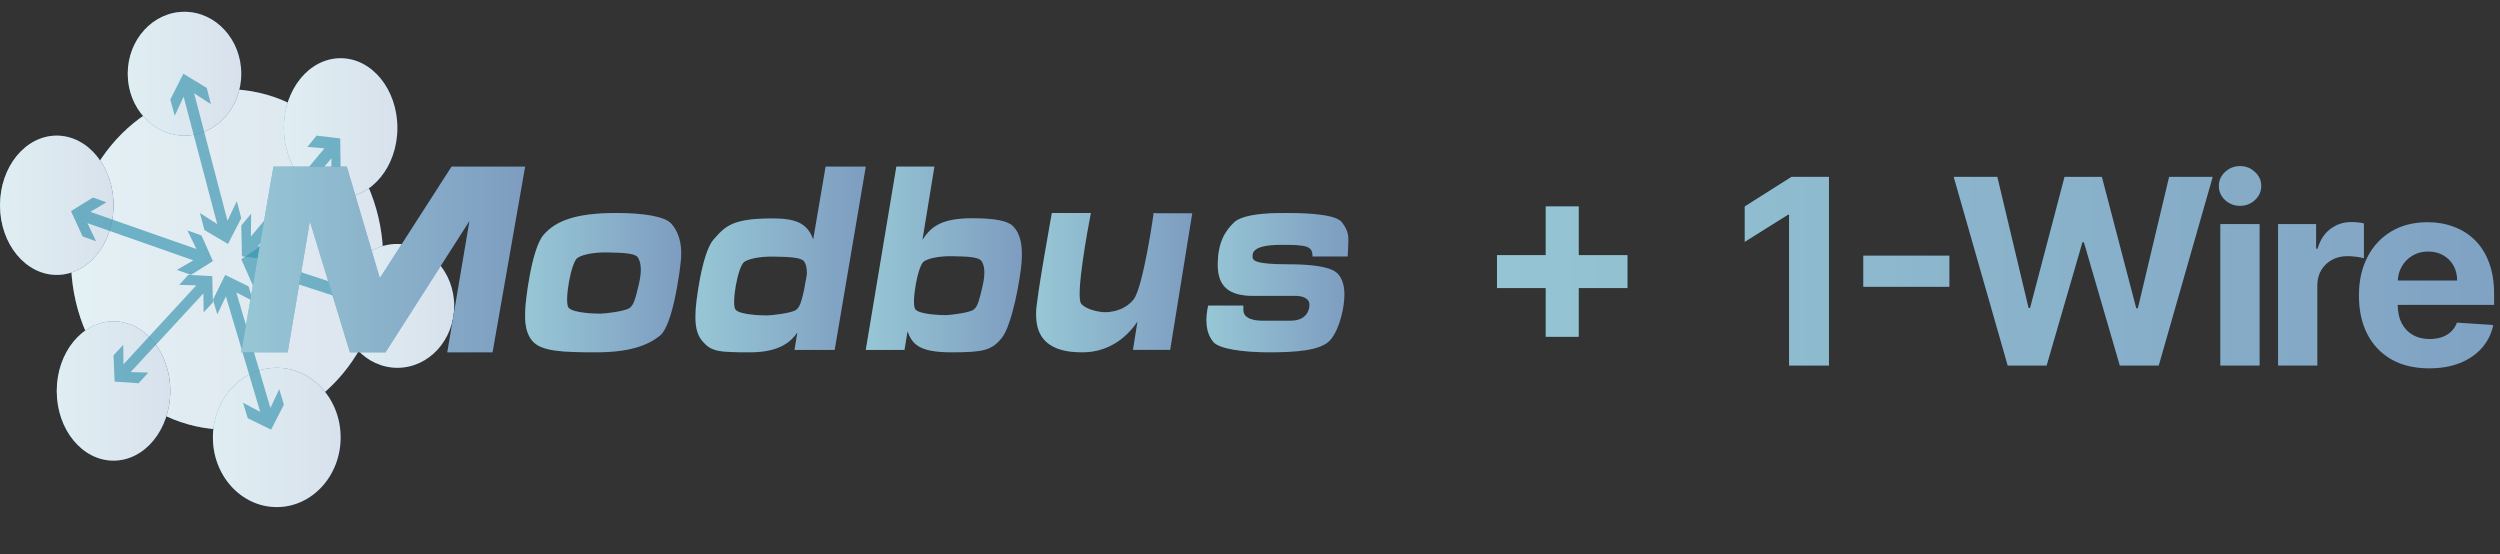 <svg width="212" height="47" viewBox="0 0 212 47" fill="none" xmlns="http://www.w3.org/2000/svg">
<rect x="0" y="0" width="212" height="47" fill="#333333" stroke="none"/>
<path d="M32.499 22C32.499 14.028 26.576 7.562 19.259 7.562C11.942 7.562 6.02 14.028 6.02 22C6.02 29.972 11.942 36.438 19.259 36.438C26.576 36.416 32.499 29.972 32.499 22Z" fill="url(#paint0_linear_3040_5699)"/>
<path d="M32.499 22C32.499 14.028 26.576 7.562 19.259 7.562C11.942 7.562 6.02 14.028 6.02 22C6.02 29.972 11.942 36.438 19.259 36.438C26.576 36.416 32.499 29.972 32.499 22Z" fill="white" fill-opacity="0.86"/>
<path d="M20.461 6.25C20.461 9.14 18.315 11.5 15.646 11.5C12.997 11.5 10.832 9.16 10.832 6.25C10.832 3.36 12.978 1 15.646 1C18.296 1 20.461 3.36 20.461 6.25Z" fill="url(#paint1_linear_3040_5699)"/>
<path d="M20.461 6.25C20.461 9.14 18.315 11.5 15.646 11.5C12.997 11.5 10.832 9.16 10.832 6.25C10.832 3.36 12.978 1 15.646 1C18.296 1 20.461 3.36 20.461 6.25Z" fill="white" fill-opacity="0.84"/>
<path d="M33.699 10.844C33.699 14.095 31.553 16.75 28.885 16.75C26.235 16.75 24.07 14.117 24.07 10.844C24.07 7.593 26.216 4.938 28.885 4.938C31.553 4.938 33.699 7.593 33.699 10.844Z" fill="url(#paint2_linear_3040_5699)"/>
<path d="M33.699 10.844C33.699 14.095 31.553 16.75 28.885 16.75C26.235 16.75 24.07 14.117 24.07 10.844C24.07 7.593 26.216 4.938 28.885 4.938C31.553 4.938 33.699 7.593 33.699 10.844Z" fill="white" fill-opacity="0.84"/>
<path d="M38.516 25.938C38.516 28.827 36.37 31.188 33.701 31.188C31.051 31.188 28.887 28.847 28.887 25.938C28.887 23.048 31.033 20.688 33.701 20.688C36.37 20.708 38.516 23.048 38.516 25.938Z" fill="url(#paint3_linear_3040_5699)"/>
<path d="M38.516 25.938C38.516 28.827 36.37 31.188 33.701 31.188C31.051 31.188 28.887 28.847 28.887 25.938C28.887 23.048 31.033 20.688 33.701 20.688C36.37 20.708 38.516 23.048 38.516 25.938Z" fill="white" fill-opacity="0.84"/>
<path d="M28.887 37.094C28.887 40.344 26.473 43 23.471 43C20.49 43 18.055 40.367 18.055 37.094C18.055 33.843 20.469 31.188 23.471 31.188C26.452 31.188 28.887 33.82 28.887 37.094Z" fill="url(#paint4_linear_3040_5699)"/>
<path d="M28.887 37.094C28.887 40.344 26.473 43 23.471 43C20.49 43 18.055 40.367 18.055 37.094C18.055 33.843 20.469 31.188 23.471 31.188C26.452 31.188 28.887 33.82 28.887 37.094Z" fill="white" fill-opacity="0.84"/>
<path d="M14.441 33.156C14.441 36.407 12.295 39.062 9.627 39.062C6.977 39.062 4.812 36.43 4.812 33.156C4.812 29.905 6.958 27.25 9.627 27.25C12.277 27.25 14.441 29.905 14.441 33.156Z" fill="url(#paint5_linear_3040_5699)"/>
<path d="M14.441 33.156C14.441 36.407 12.295 39.062 9.627 39.062C6.977 39.062 4.812 36.43 4.812 33.156C4.812 29.905 6.958 27.25 9.627 27.25C12.277 27.25 14.441 29.905 14.441 33.156Z" fill="white" fill-opacity="0.84"/>
<path d="M9.629 17.406C9.629 20.657 7.483 23.312 4.814 23.312C2.165 23.312 0 20.68 0 17.406C0 14.155 2.146 11.5 4.814 11.5C7.464 11.5 9.629 14.155 9.629 17.406Z" fill="url(#paint6_linear_3040_5699)"/>
<path d="M9.629 17.406C9.629 20.657 7.483 23.312 4.814 23.312C2.165 23.312 0 20.68 0 17.406C0 14.155 2.146 11.5 4.814 11.5C7.464 11.5 9.629 14.155 9.629 17.406Z" fill="white" fill-opacity="0.84"/>
<path d="M20.459 18.5L20.083 17.056L19.291 18.719L16.461 7.912L17.886 8.831L17.53 7.453L15.55 6.25L14.441 8.438L14.818 9.816L15.57 8.197L18.42 19.003L16.956 18.062L17.332 19.506L19.331 20.688L20.459 18.5Z" fill="#3793AE" fill-opacity="0.65"/>
<path d="M22.539 22L23.356 21.017L21.871 20.873L28.107 13.418V15.288L28.886 14.353L28.849 11.74L26.845 11.5L26.065 12.459L27.513 12.579L21.277 20.058L21.296 18.116L20.461 19.123L20.517 21.736L22.539 22Z" fill="#3793AE" fill-opacity="0.65"/>
<path d="M11.754 32.5L12.578 31.595L11.076 31.555L17.248 24.881L17.267 26.489L18.054 25.645L17.999 23.413L15.966 23.312L15.197 24.157L16.644 24.197L10.471 30.892L10.453 29.243L9.629 30.128L9.72 32.359L11.754 32.5Z" fill="#3793AE" fill-opacity="0.65"/>
<path d="M17.087 19.967L15.894 19.541L16.658 21.118L7.659 17.965L9.019 17.155L7.883 16.75L6.02 17.901L7.007 20.053L8.144 20.457L7.417 18.923L16.397 22.077L15 22.886L16.192 23.312L18.055 22.141L17.087 19.967Z" fill="#3793AE" fill-opacity="0.67"/>
<path d="M24.073 34.309L23.679 33.001L22.932 34.597L20.041 24.798L21.457 25.53L21.083 24.288L19.097 23.312L18.055 25.419L18.428 26.66L19.156 25.131L22.067 34.93L20.611 34.154L21.005 35.462L22.991 36.438L24.073 34.309Z" fill="#3793AE" fill-opacity="0.65"/>
<path d="M31.554 23.662L30.351 23.253L31.093 24.911L22.106 21.959L23.47 21.051L22.347 20.688L20.461 21.982L21.444 24.207L22.567 24.593L21.845 22.981L30.832 25.91L29.428 26.841L30.631 27.25L32.497 25.91L31.554 23.662Z" fill="#3793AE" fill-opacity="0.65"/>
<path d="M20.461 29.875L23.187 14.125H29.406L32.209 23.593L38.294 14.125H44.533L41.769 29.875H37.929L39.811 18.736L32.689 29.875H29.675L26.277 18.759L24.396 29.875H20.461Z" fill="url(#paint7_linear_3040_5699)"/>
<path d="M20.461 29.875L23.187 14.125H29.406L32.209 23.593L38.294 14.125H44.533L41.769 29.875H37.929L39.811 18.736L32.689 29.875H29.675L26.277 18.759L24.396 29.875H20.461Z" fill="white" fill-opacity="0.48"/>
<path d="M56.939 18.978C56.395 18.337 54.491 18.062 52.277 18.062C48.819 18.062 47.109 18.726 46.079 19.94C45.05 21.153 44.544 25.732 44.544 26.235C44.544 26.716 44.389 28.021 45.147 28.913C45.904 29.806 47.731 29.875 50.548 29.875C53.365 29.875 54.919 29.303 55.968 28.456C57.017 27.631 57.639 23.259 57.755 21.908C57.852 20.535 57.483 19.596 56.939 18.978ZM54.181 24.083C53.889 25.297 53.773 25.8 53.423 26.098C53.073 26.395 51.286 26.601 50.897 26.601C50.509 26.601 48.605 26.556 48.216 26.098C47.828 25.64 48.41 22.229 48.974 21.863C49.537 21.496 50.703 21.382 51.538 21.405C52.821 21.428 53.792 21.474 54.064 21.794C54.336 22.16 54.472 22.87 54.181 24.083Z" fill="url(#paint8_linear_3040_5699)"/>
<path d="M56.939 18.978C56.395 18.337 54.491 18.062 52.277 18.062C48.819 18.062 47.109 18.726 46.079 19.94C45.05 21.153 44.544 25.732 44.544 26.235C44.544 26.716 44.389 28.021 45.147 28.913C45.904 29.806 47.731 29.875 50.548 29.875C53.365 29.875 54.919 29.303 55.968 28.456C57.017 27.631 57.639 23.259 57.755 21.908C57.852 20.535 57.483 19.596 56.939 18.978ZM54.181 24.083C53.889 25.297 53.773 25.8 53.423 26.098C53.073 26.395 51.286 26.601 50.897 26.601C50.509 26.601 48.605 26.556 48.216 26.098C47.828 25.64 48.41 22.229 48.974 21.863C49.537 21.496 50.703 21.382 51.538 21.405C52.821 21.428 53.792 21.474 54.064 21.794C54.336 22.16 54.472 22.87 54.181 24.083Z" fill="white" fill-opacity="0.48"/>
<path d="M70.013 14.125L68.96 20.306C68.463 18.942 67.525 18.524 65.516 18.524C62.109 18.524 61.516 19.162 60.501 20.328C59.487 21.494 58.989 25.893 58.989 26.377C58.989 26.839 58.836 28.093 59.583 28.951C60.329 29.809 60.922 29.875 63.621 29.875C66.224 29.875 67.162 28.863 67.621 28.181L67.372 29.677H70.779L73.42 14.125H70.013ZM67.525 26.267C67.181 26.553 65.42 26.751 65.018 26.751C64.616 26.751 62.76 26.707 62.377 26.267C61.994 25.828 62.568 22.55 63.123 22.198C63.678 21.846 64.827 21.736 65.65 21.758C66.913 21.78 67.87 21.824 68.157 22.132C68.329 22.33 68.444 22.704 68.425 23.254L68.195 24.552C67.965 25.564 67.85 26.003 67.525 26.267Z" fill="url(#paint9_linear_3040_5699)"/>
<path d="M70.013 14.125L68.96 20.306C68.463 18.942 67.525 18.524 65.516 18.524C62.109 18.524 61.516 19.162 60.501 20.328C59.487 21.494 58.989 25.893 58.989 26.377C58.989 26.839 58.836 28.093 59.583 28.951C60.329 29.809 60.922 29.875 63.621 29.875C66.224 29.875 67.162 28.863 67.621 28.181L67.372 29.677H70.779L73.42 14.125H70.013ZM67.525 26.267C67.181 26.553 65.42 26.751 65.018 26.751C64.616 26.751 62.76 26.707 62.377 26.267C61.994 25.828 62.568 22.55 63.123 22.198C63.678 21.846 64.827 21.736 65.65 21.758C66.913 21.78 67.87 21.824 68.157 22.132C68.329 22.33 68.444 22.704 68.425 23.254L68.195 24.552C67.965 25.564 67.85 26.003 67.525 26.267Z" fill="white" fill-opacity="0.48"/>
<path d="M85.891 19.169C85.484 18.751 84.446 18.509 82.481 18.509C80.016 18.509 78.997 19.103 78.218 20.359L79.238 14.125H76.013L73.418 29.677H76.698L76.958 28.091C77.347 29.17 77.94 29.875 80.665 29.875C83.352 29.875 84.075 29.721 84.927 28.686C85.836 27.606 86.54 23.531 86.633 22.209C86.725 20.91 86.577 19.852 85.891 19.169ZM83.315 24.302C83.037 25.469 82.926 25.954 82.592 26.24C82.259 26.527 80.553 26.725 80.183 26.725C79.812 26.725 77.996 26.681 77.625 26.24C77.254 25.8 77.811 22.518 78.348 22.165C78.885 21.813 79.998 21.703 80.794 21.725C82.018 21.747 82.944 21.791 83.204 22.099C83.482 22.452 83.593 23.134 83.315 24.302Z" fill="url(#paint10_linear_3040_5699)"/>
<path d="M85.891 19.169C85.484 18.751 84.446 18.509 82.481 18.509C80.016 18.509 78.997 19.103 78.218 20.359L79.238 14.125H76.013L73.418 29.677H76.698L76.958 28.091C77.347 29.17 77.94 29.875 80.665 29.875C83.352 29.875 84.075 29.721 84.927 28.686C85.836 27.606 86.54 23.531 86.633 22.209C86.725 20.91 86.577 19.852 85.891 19.169ZM83.315 24.302C83.037 25.469 82.926 25.954 82.592 26.24C82.259 26.527 80.553 26.725 80.183 26.725C79.812 26.725 77.996 26.681 77.625 26.24C77.254 25.8 77.811 22.518 78.348 22.165C78.885 21.813 79.998 21.703 80.794 21.725C82.018 21.747 82.944 21.791 83.204 22.099C83.482 22.452 83.593 23.134 83.315 24.302Z" fill="white" fill-opacity="0.48"/>
<path d="M97.97 18.062H97.836C97.836 18.062 96.938 24.419 96.117 25.413C95.295 26.407 94.091 26.477 93.671 26.477C93.27 26.477 92.105 26.269 91.684 25.76C91.168 25.113 92.296 19.126 92.506 18.062H89.201C89.201 18.062 87.863 25.39 87.863 26.523C87.863 27.425 87.94 29.089 90.003 29.667C90.481 29.806 91.054 29.875 91.761 29.875C92.315 29.875 92.831 29.806 93.289 29.667C94.894 29.205 95.906 28.095 96.46 27.263L96.078 29.667H99.231L101.103 18.086H97.97V18.062Z" fill="url(#paint11_linear_3040_5699)"/>
<path d="M97.97 18.062H97.836C97.836 18.062 96.938 24.419 96.117 25.413C95.295 26.407 94.091 26.477 93.671 26.477C93.27 26.477 92.105 26.269 91.684 25.76C91.168 25.113 92.296 19.126 92.506 18.062H89.201C89.201 18.062 87.863 25.39 87.863 26.523C87.863 27.425 87.94 29.089 90.003 29.667C90.481 29.806 91.054 29.875 91.761 29.875C92.315 29.875 92.831 29.806 93.289 29.667C94.894 29.205 95.906 28.095 96.46 27.263L96.078 29.667H99.231L101.103 18.086H97.97V18.062Z" fill="white" fill-opacity="0.48"/>
<path d="M111.303 21.749H114.284C114.284 21.749 114.339 20.856 114.339 20.49C114.339 20.101 114.395 19.597 113.765 18.819C113.136 18.041 109.729 18.064 109.155 18.064C108.581 18.064 105.489 17.995 104.619 18.888C103.878 19.62 103.267 20.582 103.267 22.459C103.267 24.358 104.286 25.091 106.304 25.091H109.914C110.414 25.091 111.044 25.274 111.044 25.846C111.044 26.419 110.692 27.197 109.433 27.197H107.044C106.471 27.197 105.434 27.082 105.434 26.281V25.915H102.453C102.453 25.915 102.305 26.556 102.305 27.105C102.305 27.655 102.379 28.364 102.879 28.982C103.379 29.6 105.471 29.875 107.618 29.875C109.766 29.875 112.081 29.761 112.858 28.776C113.654 27.792 114.006 25.961 114.006 24.999C114.006 24.038 113.747 23.58 113.488 23.26C113.247 22.962 112.506 22.413 109.229 22.413C106.304 22.413 106.211 22.07 106.211 21.726C106.211 21.451 106.248 20.765 108.563 20.765C110.877 20.742 111.303 20.879 111.303 21.749Z" fill="url(#paint12_linear_3040_5699)"/>
<path d="M111.303 21.749H114.284C114.284 21.749 114.339 20.856 114.339 20.49C114.339 20.101 114.395 19.597 113.765 18.819C113.136 18.041 109.729 18.064 109.155 18.064C108.581 18.064 105.489 17.995 104.619 18.888C103.878 19.62 103.267 20.582 103.267 22.459C103.267 24.358 104.286 25.091 106.304 25.091H109.914C110.414 25.091 111.044 25.274 111.044 25.846C111.044 26.419 110.692 27.197 109.433 27.197H107.044C106.471 27.197 105.434 27.082 105.434 26.281V25.915H102.453C102.453 25.915 102.305 26.556 102.305 27.105C102.305 27.655 102.379 28.364 102.879 28.982C103.379 29.6 105.471 29.875 107.618 29.875C109.766 29.875 112.081 29.761 112.858 28.776C113.654 27.792 114.006 25.961 114.006 24.999C114.006 24.038 113.747 23.58 113.488 23.26C113.247 22.962 112.506 22.413 109.229 22.413C106.304 22.413 106.211 22.07 106.211 21.726C106.211 21.451 106.248 20.765 108.563 20.765C110.877 20.742 111.303 20.879 111.303 21.749Z" fill="white" fill-opacity="0.48"/>
<path d="M131.078 28.562V17.5H133.875V28.562H131.078ZM126.945 24.43V21.633H138.008V24.43H126.945ZM155.095 15V31H151.712V18.211H151.618L147.954 20.508V17.508L151.915 15H155.095ZM165.305 21.68V24.32H158.008V21.68H165.305ZM170.254 31L165.676 15H169.371L172.02 26.117H172.152L175.074 15H178.238L181.152 26.141H181.293L183.941 15H187.637L183.059 31H179.762L176.715 20.539H176.59L173.551 31H170.254ZM188.285 31V19H191.613V31H188.285ZM189.957 17.453C189.462 17.453 189.037 17.289 188.683 16.961C188.334 16.628 188.16 16.229 188.16 15.766C188.16 15.307 188.334 14.914 188.683 14.586C189.037 14.253 189.462 14.086 189.957 14.086C190.451 14.086 190.873 14.253 191.222 14.586C191.576 14.914 191.754 15.307 191.754 15.766C191.754 16.229 191.576 16.628 191.222 16.961C190.873 17.289 190.451 17.453 189.957 17.453ZM193.179 31V19H196.405V21.094H196.53C196.749 20.349 197.116 19.787 197.632 19.406C198.148 19.021 198.741 18.828 199.413 18.828C199.58 18.828 199.76 18.838 199.952 18.859C200.145 18.88 200.314 18.909 200.46 18.945V21.898C200.304 21.852 200.088 21.81 199.812 21.773C199.536 21.737 199.283 21.719 199.054 21.719C198.564 21.719 198.127 21.826 197.741 22.039C197.361 22.247 197.059 22.539 196.835 22.914C196.616 23.289 196.507 23.721 196.507 24.211V31H193.179ZM205.991 31.234C204.757 31.234 203.694 30.984 202.804 30.484C201.918 29.979 201.236 29.266 200.757 28.344C200.277 27.417 200.038 26.32 200.038 25.055C200.038 23.82 200.277 22.737 200.757 21.805C201.236 20.872 201.91 20.146 202.78 19.625C203.655 19.104 204.681 18.844 205.858 18.844C206.65 18.844 207.387 18.971 208.069 19.227C208.757 19.477 209.356 19.854 209.866 20.359C210.382 20.865 210.783 21.5 211.069 22.266C211.356 23.026 211.499 23.917 211.499 24.938V25.852H201.366V23.789H208.366C208.366 23.31 208.262 22.885 208.054 22.516C207.845 22.146 207.556 21.857 207.186 21.648C206.822 21.435 206.397 21.328 205.913 21.328C205.408 21.328 204.96 21.445 204.569 21.68C204.184 21.909 203.882 22.219 203.663 22.609C203.444 22.995 203.332 23.424 203.327 23.898V25.859C203.327 26.453 203.436 26.966 203.655 27.398C203.879 27.831 204.194 28.164 204.6 28.398C205.007 28.633 205.488 28.75 206.046 28.75C206.415 28.75 206.754 28.698 207.061 28.594C207.369 28.49 207.632 28.333 207.85 28.125C208.069 27.917 208.236 27.662 208.35 27.359L211.429 27.562C211.272 28.302 210.952 28.948 210.468 29.5C209.988 30.047 209.369 30.474 208.608 30.781C207.853 31.083 206.981 31.234 205.991 31.234Z" fill="url(#paint13_linear_3040_5699)"/>
<path d="M131.078 28.562V17.5H133.875V28.562H131.078ZM126.945 24.43V21.633H138.008V24.43H126.945ZM155.095 15V31H151.712V18.211H151.618L147.954 20.508V17.508L151.915 15H155.095ZM165.305 21.68V24.32H158.008V21.68H165.305ZM170.254 31L165.676 15H169.371L172.02 26.117H172.152L175.074 15H178.238L181.152 26.141H181.293L183.941 15H187.637L183.059 31H179.762L176.715 20.539H176.59L173.551 31H170.254ZM188.285 31V19H191.613V31H188.285ZM189.957 17.453C189.462 17.453 189.037 17.289 188.683 16.961C188.334 16.628 188.16 16.229 188.16 15.766C188.16 15.307 188.334 14.914 188.683 14.586C189.037 14.253 189.462 14.086 189.957 14.086C190.451 14.086 190.873 14.253 191.222 14.586C191.576 14.914 191.754 15.307 191.754 15.766C191.754 16.229 191.576 16.628 191.222 16.961C190.873 17.289 190.451 17.453 189.957 17.453ZM193.179 31V19H196.405V21.094H196.53C196.749 20.349 197.116 19.787 197.632 19.406C198.148 19.021 198.741 18.828 199.413 18.828C199.58 18.828 199.76 18.838 199.952 18.859C200.145 18.88 200.314 18.909 200.46 18.945V21.898C200.304 21.852 200.088 21.81 199.812 21.773C199.536 21.737 199.283 21.719 199.054 21.719C198.564 21.719 198.127 21.826 197.741 22.039C197.361 22.247 197.059 22.539 196.835 22.914C196.616 23.289 196.507 23.721 196.507 24.211V31H193.179ZM205.991 31.234C204.757 31.234 203.694 30.984 202.804 30.484C201.918 29.979 201.236 29.266 200.757 28.344C200.277 27.417 200.038 26.32 200.038 25.055C200.038 23.82 200.277 22.737 200.757 21.805C201.236 20.872 201.91 20.146 202.78 19.625C203.655 19.104 204.681 18.844 205.858 18.844C206.65 18.844 207.387 18.971 208.069 19.227C208.757 19.477 209.356 19.854 209.866 20.359C210.382 20.865 210.783 21.5 211.069 22.266C211.356 23.026 211.499 23.917 211.499 24.938V25.852H201.366V23.789H208.366C208.366 23.31 208.262 22.885 208.054 22.516C207.845 22.146 207.556 21.857 207.186 21.648C206.822 21.435 206.397 21.328 205.913 21.328C205.408 21.328 204.96 21.445 204.569 21.68C204.184 21.909 203.882 22.219 203.663 22.609C203.444 22.995 203.332 23.424 203.327 23.898V25.859C203.327 26.453 203.436 26.966 203.655 27.398C203.879 27.831 204.194 28.164 204.6 28.398C205.007 28.633 205.488 28.75 206.046 28.75C206.415 28.75 206.754 28.698 207.061 28.594C207.369 28.49 207.632 28.333 207.85 28.125C208.069 27.917 208.236 27.662 208.35 27.359L211.429 27.562C211.272 28.302 210.952 28.948 210.468 29.5C209.988 30.047 209.369 30.474 208.608 30.781C207.853 31.083 206.981 31.234 205.991 31.234Z" fill="white" fill-opacity="0.47"/>
<defs>
<linearGradient id="paint0_linear_3040_5699" x1="6.206" y1="22" x2="32.499" y2="22" gradientUnits="userSpaceOnUse">
<stop stop-color="#3793AE"/>
<stop offset="1" stop-color="#074287"/>
</linearGradient>
<linearGradient id="paint1_linear_3040_5699" x1="10.9" y1="6.25" x2="20.461" y2="6.25" gradientUnits="userSpaceOnUse">
<stop stop-color="#3793AE"/>
<stop offset="1" stop-color="#074287"/>
</linearGradient>
<linearGradient id="paint2_linear_3040_5699" x1="24.138" y1="10.844" x2="33.699" y2="10.844" gradientUnits="userSpaceOnUse">
<stop stop-color="#3793AE"/>
<stop offset="1" stop-color="#074287"/>
</linearGradient>
<linearGradient id="paint3_linear_3040_5699" x1="28.954" y1="25.938" x2="38.516" y2="25.938" gradientUnits="userSpaceOnUse">
<stop stop-color="#3793AE"/>
<stop offset="1" stop-color="#074287"/>
</linearGradient>
<linearGradient id="paint4_linear_3040_5699" x1="18.131" y1="37.094" x2="28.887" y2="37.094" gradientUnits="userSpaceOnUse">
<stop stop-color="#3793AE"/>
<stop offset="1" stop-color="#074287"/>
</linearGradient>
<linearGradient id="paint5_linear_3040_5699" x1="4.88" y1="33.156" x2="14.441" y2="33.156" gradientUnits="userSpaceOnUse">
<stop stop-color="#3793AE"/>
<stop offset="1" stop-color="#074287"/>
</linearGradient>
<linearGradient id="paint6_linear_3040_5699" x1="0.068" y1="17.406" x2="9.629" y2="17.406" gradientUnits="userSpaceOnUse">
<stop stop-color="#3793AE"/>
<stop offset="1" stop-color="#074287"/>
</linearGradient>
<linearGradient id="paint7_linear_3040_5699" x1="20.63" y1="22" x2="44.533" y2="22" gradientUnits="userSpaceOnUse">
<stop stop-color="#3793AE"/>
<stop offset="1" stop-color="#074287"/>
</linearGradient>
<linearGradient id="paint8_linear_3040_5699" x1="44.624" y1="23.969" x2="57.771" y2="23.969" gradientUnits="userSpaceOnUse">
<stop stop-color="#3793AE"/>
<stop offset="1" stop-color="#074287"/>
</linearGradient>
<linearGradient id="paint9_linear_3040_5699" x1="59.078" y1="22" x2="73.42" y2="22" gradientUnits="userSpaceOnUse">
<stop stop-color="#3793AE"/>
<stop offset="1" stop-color="#074287"/>
</linearGradient>
<linearGradient id="paint10_linear_3040_5699" x1="73.511" y1="22" x2="86.657" y2="22" gradientUnits="userSpaceOnUse">
<stop stop-color="#3793AE"/>
<stop offset="1" stop-color="#074287"/>
</linearGradient>
<linearGradient id="paint11_linear_3040_5699" x1="87.956" y1="23.969" x2="101.103" y2="23.969" gradientUnits="userSpaceOnUse">
<stop stop-color="#3793AE"/>
<stop offset="1" stop-color="#074287"/>
</linearGradient>
<linearGradient id="paint12_linear_3040_5699" x1="102.389" y1="23.969" x2="114.341" y2="23.969" gradientUnits="userSpaceOnUse">
<stop stop-color="#3793AE"/>
<stop offset="1" stop-color="#074287"/>
</linearGradient>
<linearGradient id="paint13_linear_3040_5699" x1="125.731" y1="32" x2="229" y2="32" gradientUnits="userSpaceOnUse">
<stop stop-color="#3793AE"/>
<stop offset="1" stop-color="#074287"/>
</linearGradient>
</defs>
</svg>
